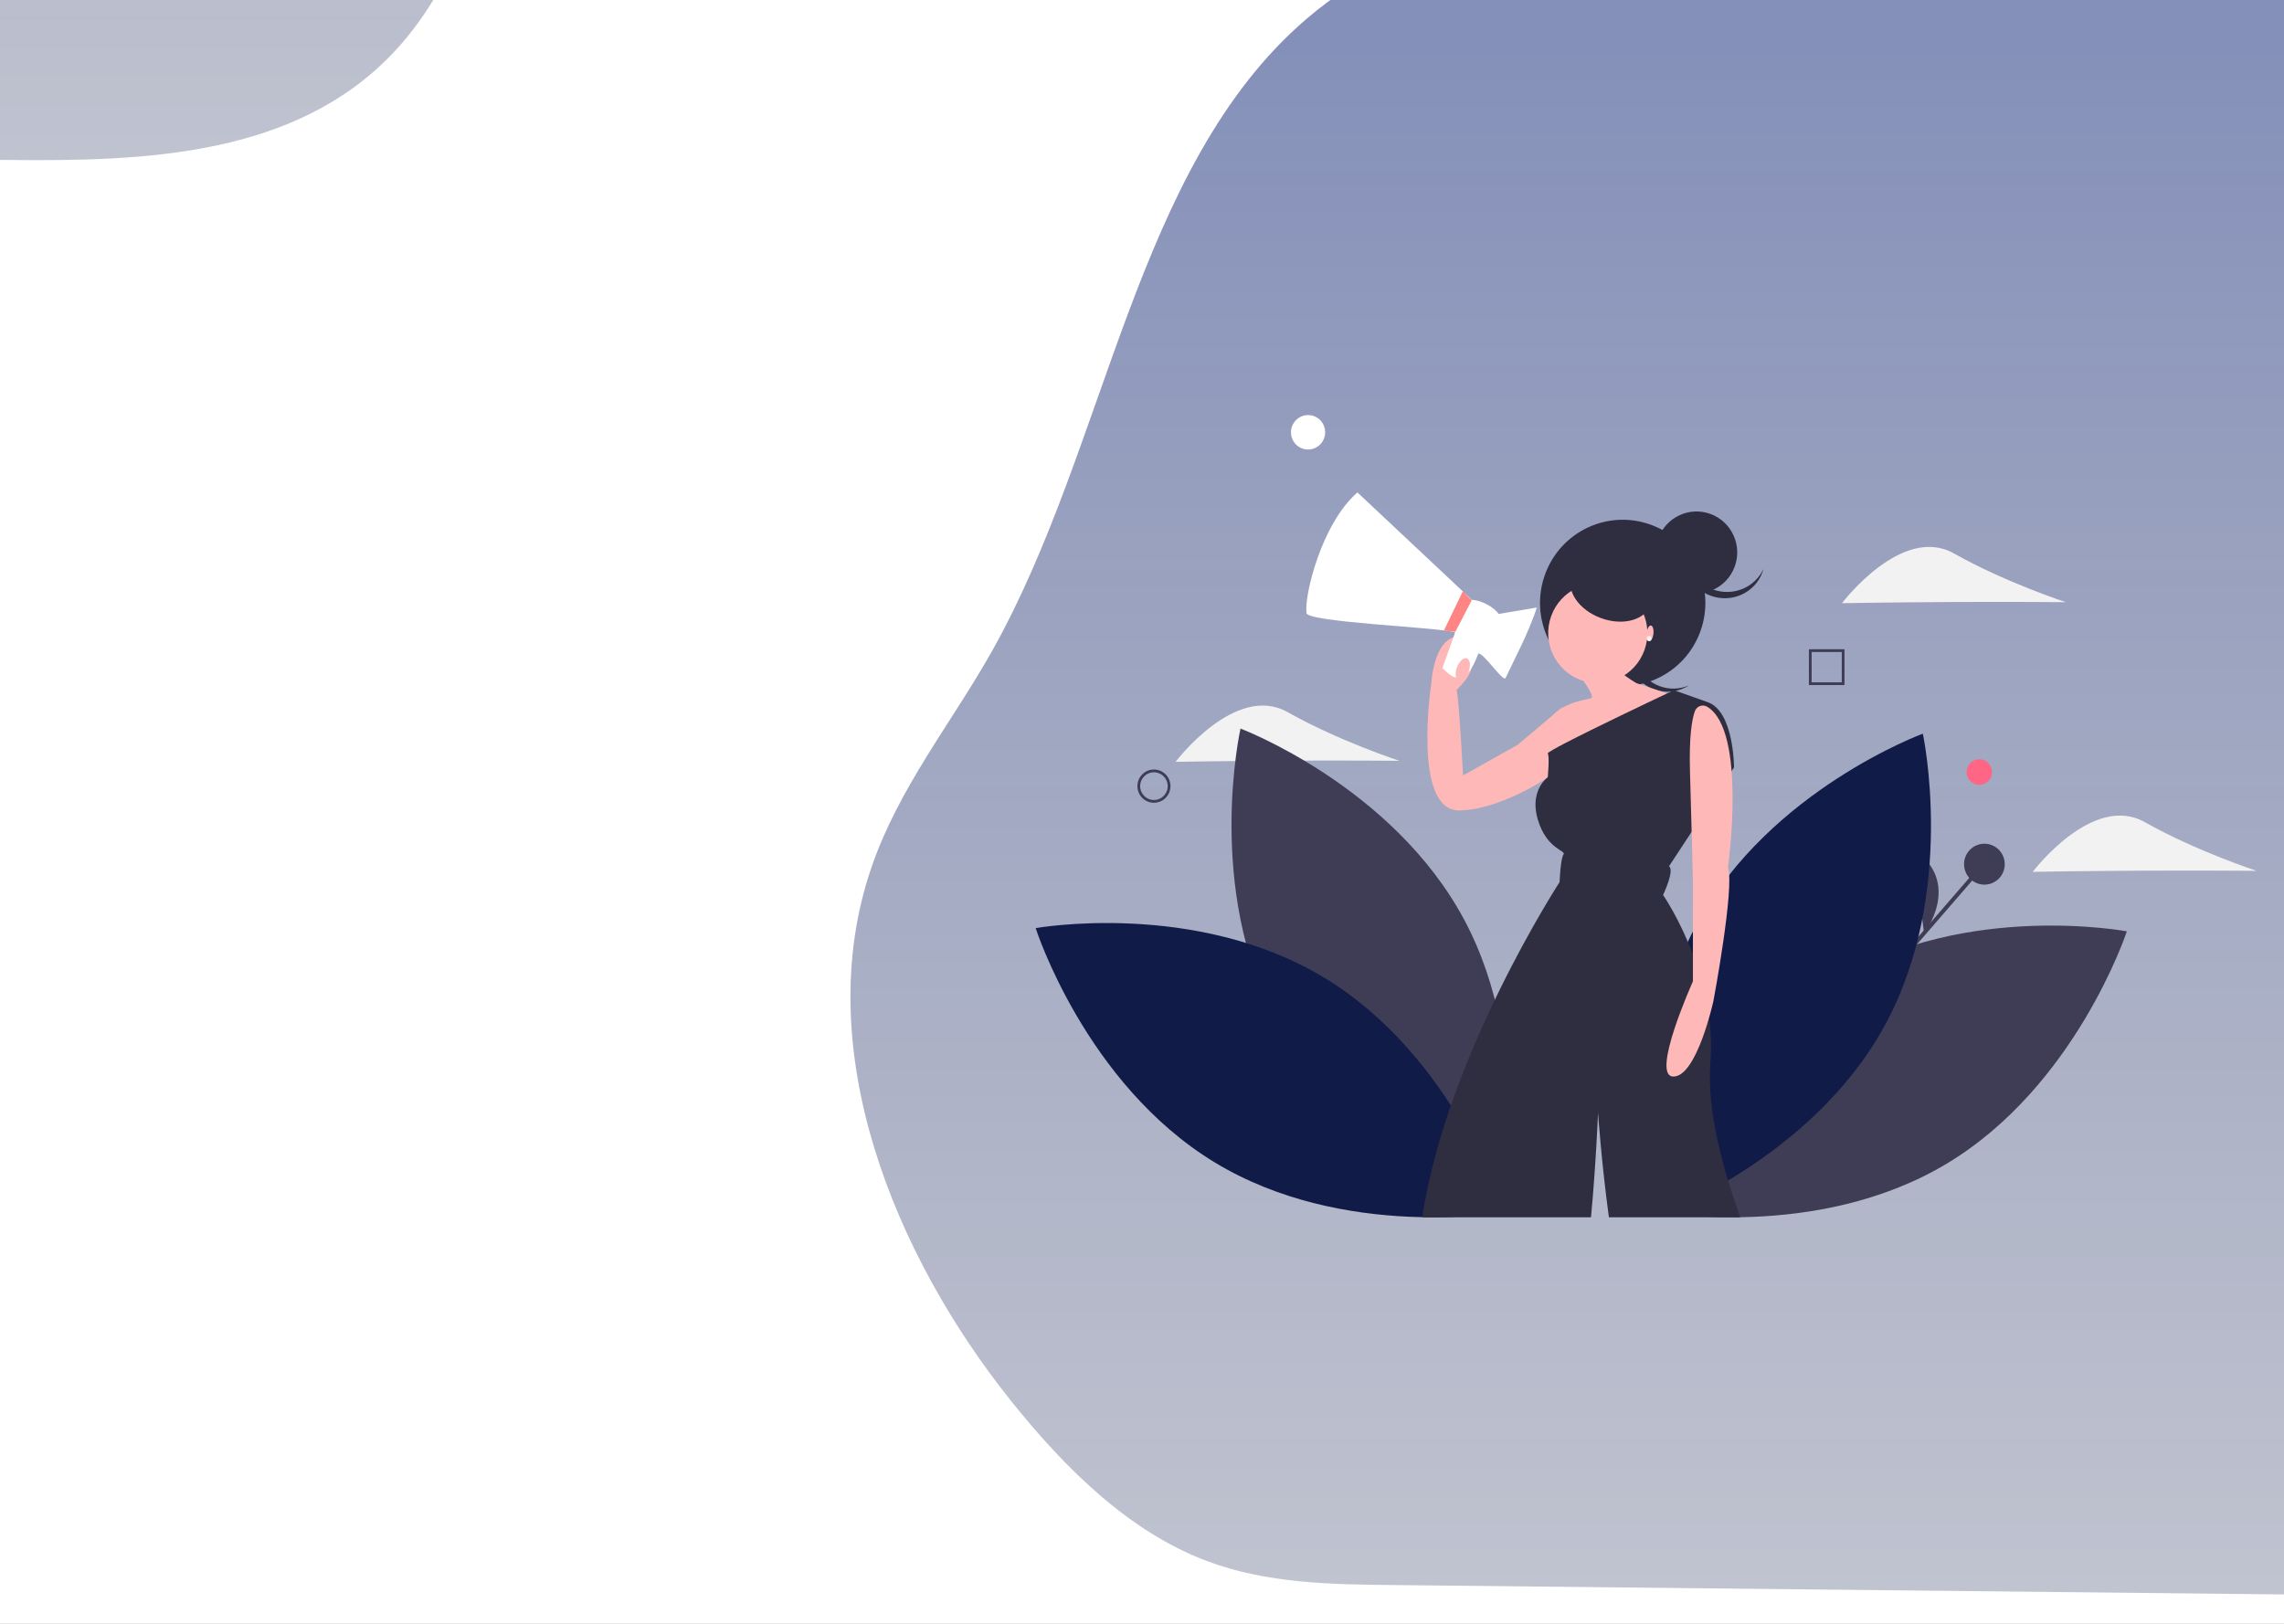<svg width="1440" height="1024" viewBox="0 0 1440 1024" fill="none" xmlns="http://www.w3.org/2000/svg">
<rect x="0" y="0" width="1440" height="1024" fill="#808080" stroke="none"/>
<g clip-path="url(#clip0)">
<rect width="1440" height="1024" fill="white"/>
<path opacity="0.5" d="M-826.657 -973.306C-946.595 -872.783 -965.181 -682.702 -1046.41 -542.473C-1074.69 -493.678 -1111.23 -450.008 -1130.29 -395.877C-1174.05 -271.974 -1113.82 -131.428 -1033.2 -33.019C-994.755 13.927 -949.851 56.936 -895.522 76.723C-853.742 91.94 -808.944 92.574 -764.967 92.971L5.497 100.896C91.519 101.768 187.099 98.624 248.948 32.208C291.575 -13.522 308.89 -80.308 323.585 -144.056C341.642 -222.387 358.004 -307.454 329.913 -382.06C297.823 -467.418 216.673 -515.79 166.262 -589.445C84.45 -708.777 86.33 -889.269 -17.855 -984.534C-66.492 -1029 -130.671 -1046.43 -193.208 -1055.15C-311.108 -1071.61 -422.785 -1040.54 -538.567 -1044.87C-637.536 -1048.57 -744.553 -1042.13 -826.657 -973.306Z" fill="url(#paint0_linear)"/>
<path opacity="0.5" d="M823.288 12.272C715.119 105.349 698.357 281.35 625.098 411.192C599.596 456.372 566.644 496.807 549.451 546.929C509.98 661.653 564.304 791.789 637.013 882.908C671.684 926.376 712.182 966.2 761.18 984.522C798.86 998.611 839.262 999.199 878.924 999.565L1573.78 1006.9C1651.36 1007.71 1737.56 1004.8 1793.34 943.304C1831.79 900.961 1847.41 839.122 1860.66 780.096C1876.94 707.568 1891.7 628.802 1866.36 559.722C1837.42 480.687 1764.24 435.898 1718.77 367.699C1644.99 257.206 1646.68 90.085 1552.72 1.876C1508.86 -39.292 1450.98 -55.437 1394.58 -63.51C1288.25 -78.749 1187.53 -49.982 1083.11 -53.994C993.851 -57.419 897.335 -51.45 823.288 12.272Z" fill="url(#paint1_linear)"/>
<path d="M811.845 479.671C772.876 479.851 741.156 480.426 741.156 480.426C741.156 480.426 778.86 430.558 811.703 449.033C844.547 467.509 882.276 479.776 882.276 479.776C882.276 479.776 850.814 479.492 811.845 479.671Z" fill="#F2F2F2"/>
<path d="M1247.9 494.948C1252.33 494.948 1255.92 491.335 1255.92 486.88C1255.92 482.424 1252.33 478.812 1247.9 478.812C1243.48 478.812 1239.89 482.424 1239.89 486.88C1239.89 491.335 1243.48 494.948 1247.9 494.948Z" fill="#FF6584"/>
<path d="M1188.55 614.858L1249.47 544.473L1251.35 546.12L1190.43 616.505L1188.55 614.858Z" fill="#3F3D56"/>
<path d="M1251.11 557.876C1258.2 557.876 1263.94 552.097 1263.94 544.968C1263.94 537.839 1258.2 532.059 1251.11 532.059C1244.03 532.059 1238.28 537.839 1238.28 544.968C1238.28 552.097 1244.03 557.876 1251.11 557.876Z" fill="#3F3D56"/>
<path d="M1213.08 588.534C1213.08 588.534 1237.71 556.952 1206.21 535.286Z" fill="#3F3D56"/>
<path d="M804.625 644.047C849.765 728.26 945.567 764.411 945.567 764.411C945.567 764.411 968.183 664.026 923.044 579.813C877.905 495.6 782.102 459.449 782.102 459.449C782.102 459.449 759.486 559.835 804.625 644.047Z" fill="#3F3D56"/>
<path d="M835.163 616.706C916.644 666.172 948.025 764.424 948.025 764.424C948.025 764.424 847.299 782.477 765.818 733.011C684.337 683.546 652.956 585.293 652.956 585.293C652.956 585.293 753.682 567.241 835.163 616.706Z" fill="#111B47"/>
<path d="M1158.41 617.142C1076.49 665.932 1044.24 764.007 1044.24 764.007C1044.24 764.007 1144.82 782.979 1226.75 734.189C1308.67 685.4 1340.92 587.324 1340.92 587.324C1340.92 587.324 1240.34 568.352 1158.41 617.142Z" fill="#3F3D56"/>
<path d="M1188.15 646.978C1142.28 730.745 1046.18 766.025 1046.18 766.025C1046.18 766.025 1024.45 665.491 1070.32 581.724C1116.19 497.956 1212.29 462.677 1212.29 462.677C1212.29 462.677 1234.02 563.21 1188.15 646.978Z" fill="#111B47"/>
<path d="M1032.88 420.826C1026.82 409.248 1030.58 394.919 1041.54 387.863C1040.9 388.136 1040.27 388.43 1039.65 388.76C1027.43 395.254 1022.75 410.488 1029.2 422.786C1035.65 435.084 1050.78 439.789 1063 433.295C1063.62 432.964 1064.22 432.606 1064.8 432.232C1052.83 437.36 1038.96 432.402 1032.88 420.826V420.826Z" fill="#2F2E41"/>
<path d="M1005.19 429.482C1032.23 439.413 1062.15 425.408 1072.02 398.202C1081.89 370.995 1067.97 340.89 1040.94 330.959C1013.9 321.028 983.976 335.033 974.106 362.239C964.236 389.446 978.155 419.551 1005.19 429.482Z" fill="#2F2E41"/>
<path d="M983.687 449.818L985.25 445.776L956.808 469.72L922.428 489.001C922.428 489.001 919.609 436.826 918.358 435.582C917.108 434.338 937.602 422.674 923.971 401.698C903.926 396.857 902.322 431.548 902.322 431.548C902.322 431.548 890.236 511.702 920.24 511.08C950.245 510.458 987.438 483.403 988.063 480.915C988.688 478.428 983.687 449.818 983.687 449.818Z" fill="#FFB8B8"/>
<path d="M996.643 428.841C1012.87 434.799 1030.82 426.396 1036.74 410.073C1042.66 393.749 1034.31 375.686 1018.09 369.727C1001.86 363.769 983.912 372.172 977.991 388.495C972.069 404.819 980.42 422.882 996.643 428.841Z" fill="#FFB8B8"/>
<path d="M997.544 428.389C997.544 428.389 1005.66 438.987 1003.17 440.234C1000.67 441.48 986.3 442.104 977.555 452.702C968.81 463.3 988.174 490.107 988.174 490.107L1061.88 440.857L1031.9 430.882C1031.9 430.882 1011.29 419.661 1011.91 407.816L997.544 428.389Z" fill="#FFB8B8"/>
<path d="M1097.16 767.638H1014.37C1009.68 733.209 1007.51 701.657 1007.51 701.657C1007.51 701.657 1006.3 733.395 1003.08 767.638H896.708C911.786 666.241 983.269 556.288 983.269 556.288C983.269 556.288 983.891 541.309 985.757 538.812C987.623 536.322 975.192 535.698 969.594 516.981C966.182 505.556 969.25 498.079 972.166 493.995C973.167 492.523 974.399 491.224 975.814 490.147C975.814 490.147 977.058 477.05 975.814 475.177C975.654 474.932 976.881 474.072 979.151 472.764C981.042 471.667 983.656 470.257 986.782 468.637C1004.69 459.313 1039.36 442.815 1051.24 437.195C1053.84 435.955 1055.36 435.246 1055.36 435.246L1076.49 442.731C1093.26 448.343 1093.26 483.911 1093.26 483.911L1092.31 485.362L1066.96 523.926L1052.25 546.305C1055.98 548.794 1048.52 564.397 1048.52 564.397C1048.52 564.397 1059.15 579.721 1067.79 603.113C1072.67 616.131 1076.01 629.685 1077.71 643.491C1078.8 652.438 1079.02 661.471 1078.35 670.46C1076.05 700.518 1086.29 737.048 1097.16 767.638Z" fill="#2F2E41"/>
<path d="M1076.24 445.628C1074.86 444.84 1073.21 444.71 1071.73 445.273C1070.25 445.837 1069.09 447.037 1068.55 448.552C1066.71 453.729 1064.83 464.52 1065.5 486.957C1066.73 528.22 1067.34 556.354 1067.34 556.354V618.874C1067.34 618.874 1040.32 678.893 1055.06 678.893C1069.8 678.893 1080.24 631.378 1080.24 631.378C1080.24 631.378 1093.75 559.48 1089.45 546.976C1089.45 546.976 1101.58 460.594 1076.24 445.628Z" fill="#FFB8B8"/>
<path d="M1009.35 389.785C1023.08 394.826 1037.04 391.109 1040.53 381.483C1044.02 371.856 1035.73 359.965 1022 354.923C1008.27 349.881 994.312 353.598 990.82 363.225C987.328 372.852 995.625 384.743 1009.35 389.785Z" fill="#2F2E41"/>
<path d="M1060.82 372.616C1074.13 377.505 1088.86 370.61 1093.72 357.216C1098.58 343.823 1091.73 329.001 1078.42 324.112C1065.1 319.224 1050.37 326.118 1045.51 339.512C1040.66 352.906 1047.51 367.727 1060.82 372.616Z" fill="#2F2E41"/>
<path d="M1079.93 371.706C1067.4 367.102 1060.4 353.79 1063.83 341.084C1063.53 341.718 1063.26 342.365 1063.02 343.033C1058.25 356.169 1065.18 370.781 1078.49 375.67C1091.8 380.559 1106.46 373.873 1111.22 360.737C1111.46 360.069 1111.67 359.396 1111.85 358.722C1106.34 370.662 1092.46 376.307 1079.93 371.706V371.706Z" fill="#2F2E41"/>
<path d="M1039.71 404.401C1040.9 404.541 1042.13 402.429 1042.44 399.685C1042.76 396.941 1042.05 394.603 1040.86 394.464C1039.66 394.325 1038.44 396.436 1038.12 399.18C1037.81 401.925 1038.52 404.262 1039.71 404.401Z" fill="#FFB8B8"/>
<path d="M1039.13 404.158C1039.97 404.464 1040.89 404.033 1041.19 403.196C1041.49 402.358 1041.07 401.432 1040.23 401.127C1039.4 400.821 1038.48 401.252 1038.18 402.089C1037.87 402.926 1038.3 403.852 1039.13 404.158Z" fill="#F2F2F2"/>
<path fill-rule="evenodd" clip-rule="evenodd" d="M717.102 495.754C717.102 501.547 721.768 506.242 727.525 506.242C733.279 506.236 737.942 501.544 737.949 495.754C737.949 489.962 733.282 485.266 727.525 485.266C721.768 485.266 717.102 489.962 717.102 495.754ZM718.839 495.754C718.839 490.927 722.728 487.014 727.525 487.014C732.32 487.02 736.206 490.93 736.211 495.754C736.211 500.581 732.322 504.494 727.525 504.494C722.728 504.494 718.839 500.581 718.839 495.754Z" fill="#3F3D56"/>
<path fill-rule="evenodd" clip-rule="evenodd" d="M1140.46 432.019H1162.91V409.429H1140.46V432.019ZM1161.19 430.281H1142.19V411.167H1161.19V430.281Z" fill="#3F3D56"/>
<path d="M1352.27 549.054C1313.3 549.233 1281.58 549.808 1281.58 549.808C1281.58 549.808 1319.28 499.94 1352.13 518.416C1384.97 536.892 1422.7 549.159 1422.7 549.159C1422.7 549.159 1391.24 548.875 1352.27 549.054Z" fill="#F2F2F2"/>
<path d="M1232 379.631C1193.03 379.81 1161.31 380.385 1161.31 380.385C1161.31 380.385 1199.01 330.517 1231.86 348.993C1264.7 367.469 1302.43 379.736 1302.43 379.736C1302.43 379.736 1270.97 379.452 1232 379.631Z" fill="#F2F2F2"/>
<path d="M909.368 421.466L917.386 398.876C911.24 395.684 820.582 392.436 823.742 386.228C822.139 376.575 832.779 330.604 855.815 310.532L927.979 378.301C933.592 378.301 942.412 383.126 944.817 387.176L968.872 383.126C967.268 389.078 960.876 403.632 959.25 406.827L949.242 427.514C947.725 430.496 935.148 411.162 931.988 412.186C922.366 438.809 912.319 422.999 909.368 421.466Z" fill="white"/>
<path d="M834.284 277.573C837.01 272.239 834.93 265.695 829.638 262.957C824.347 260.219 817.847 262.324 815.121 267.658C812.395 272.992 814.475 279.535 819.767 282.273C825.058 285.011 831.558 282.907 834.284 277.573Z" fill="white"/>
<path d="M922.367 372.654C923.971 374.536 927.338 378.301 927.98 378.301L917.556 398.47L910.34 397.664L922.367 372.654Z" fill="#FF8484"/>
<path d="M919.644 429.394C921.683 430.142 924.492 427.562 925.918 423.63C927.345 419.698 926.848 415.904 924.809 415.155C922.77 414.406 919.961 416.987 918.535 420.918C917.108 424.85 917.605 428.645 919.644 429.394Z" fill="#FFB8B8"/>
</g>
<defs>
<linearGradient id="paint0_linear" x1="-413.072" y1="-1043.65" x2="-413.072" y2="117.35" gradientUnits="userSpaceOnUse">
<stop stop-color="#001873"/>
<stop offset="1" stop-color="#041143" stop-opacity="0.5"/>
</linearGradient>
<linearGradient id="paint1_linear" x1="1208.09" y1="-68" x2="1208.09" y2="1007" gradientUnits="userSpaceOnUse">
<stop stop-color="#001873"/>
<stop offset="1" stop-color="#041143" stop-opacity="0.5"/>
</linearGradient>
<clipPath id="clip0">
<rect width="1440" height="1024" fill="white"/>
</clipPath>
</defs>
</svg>
